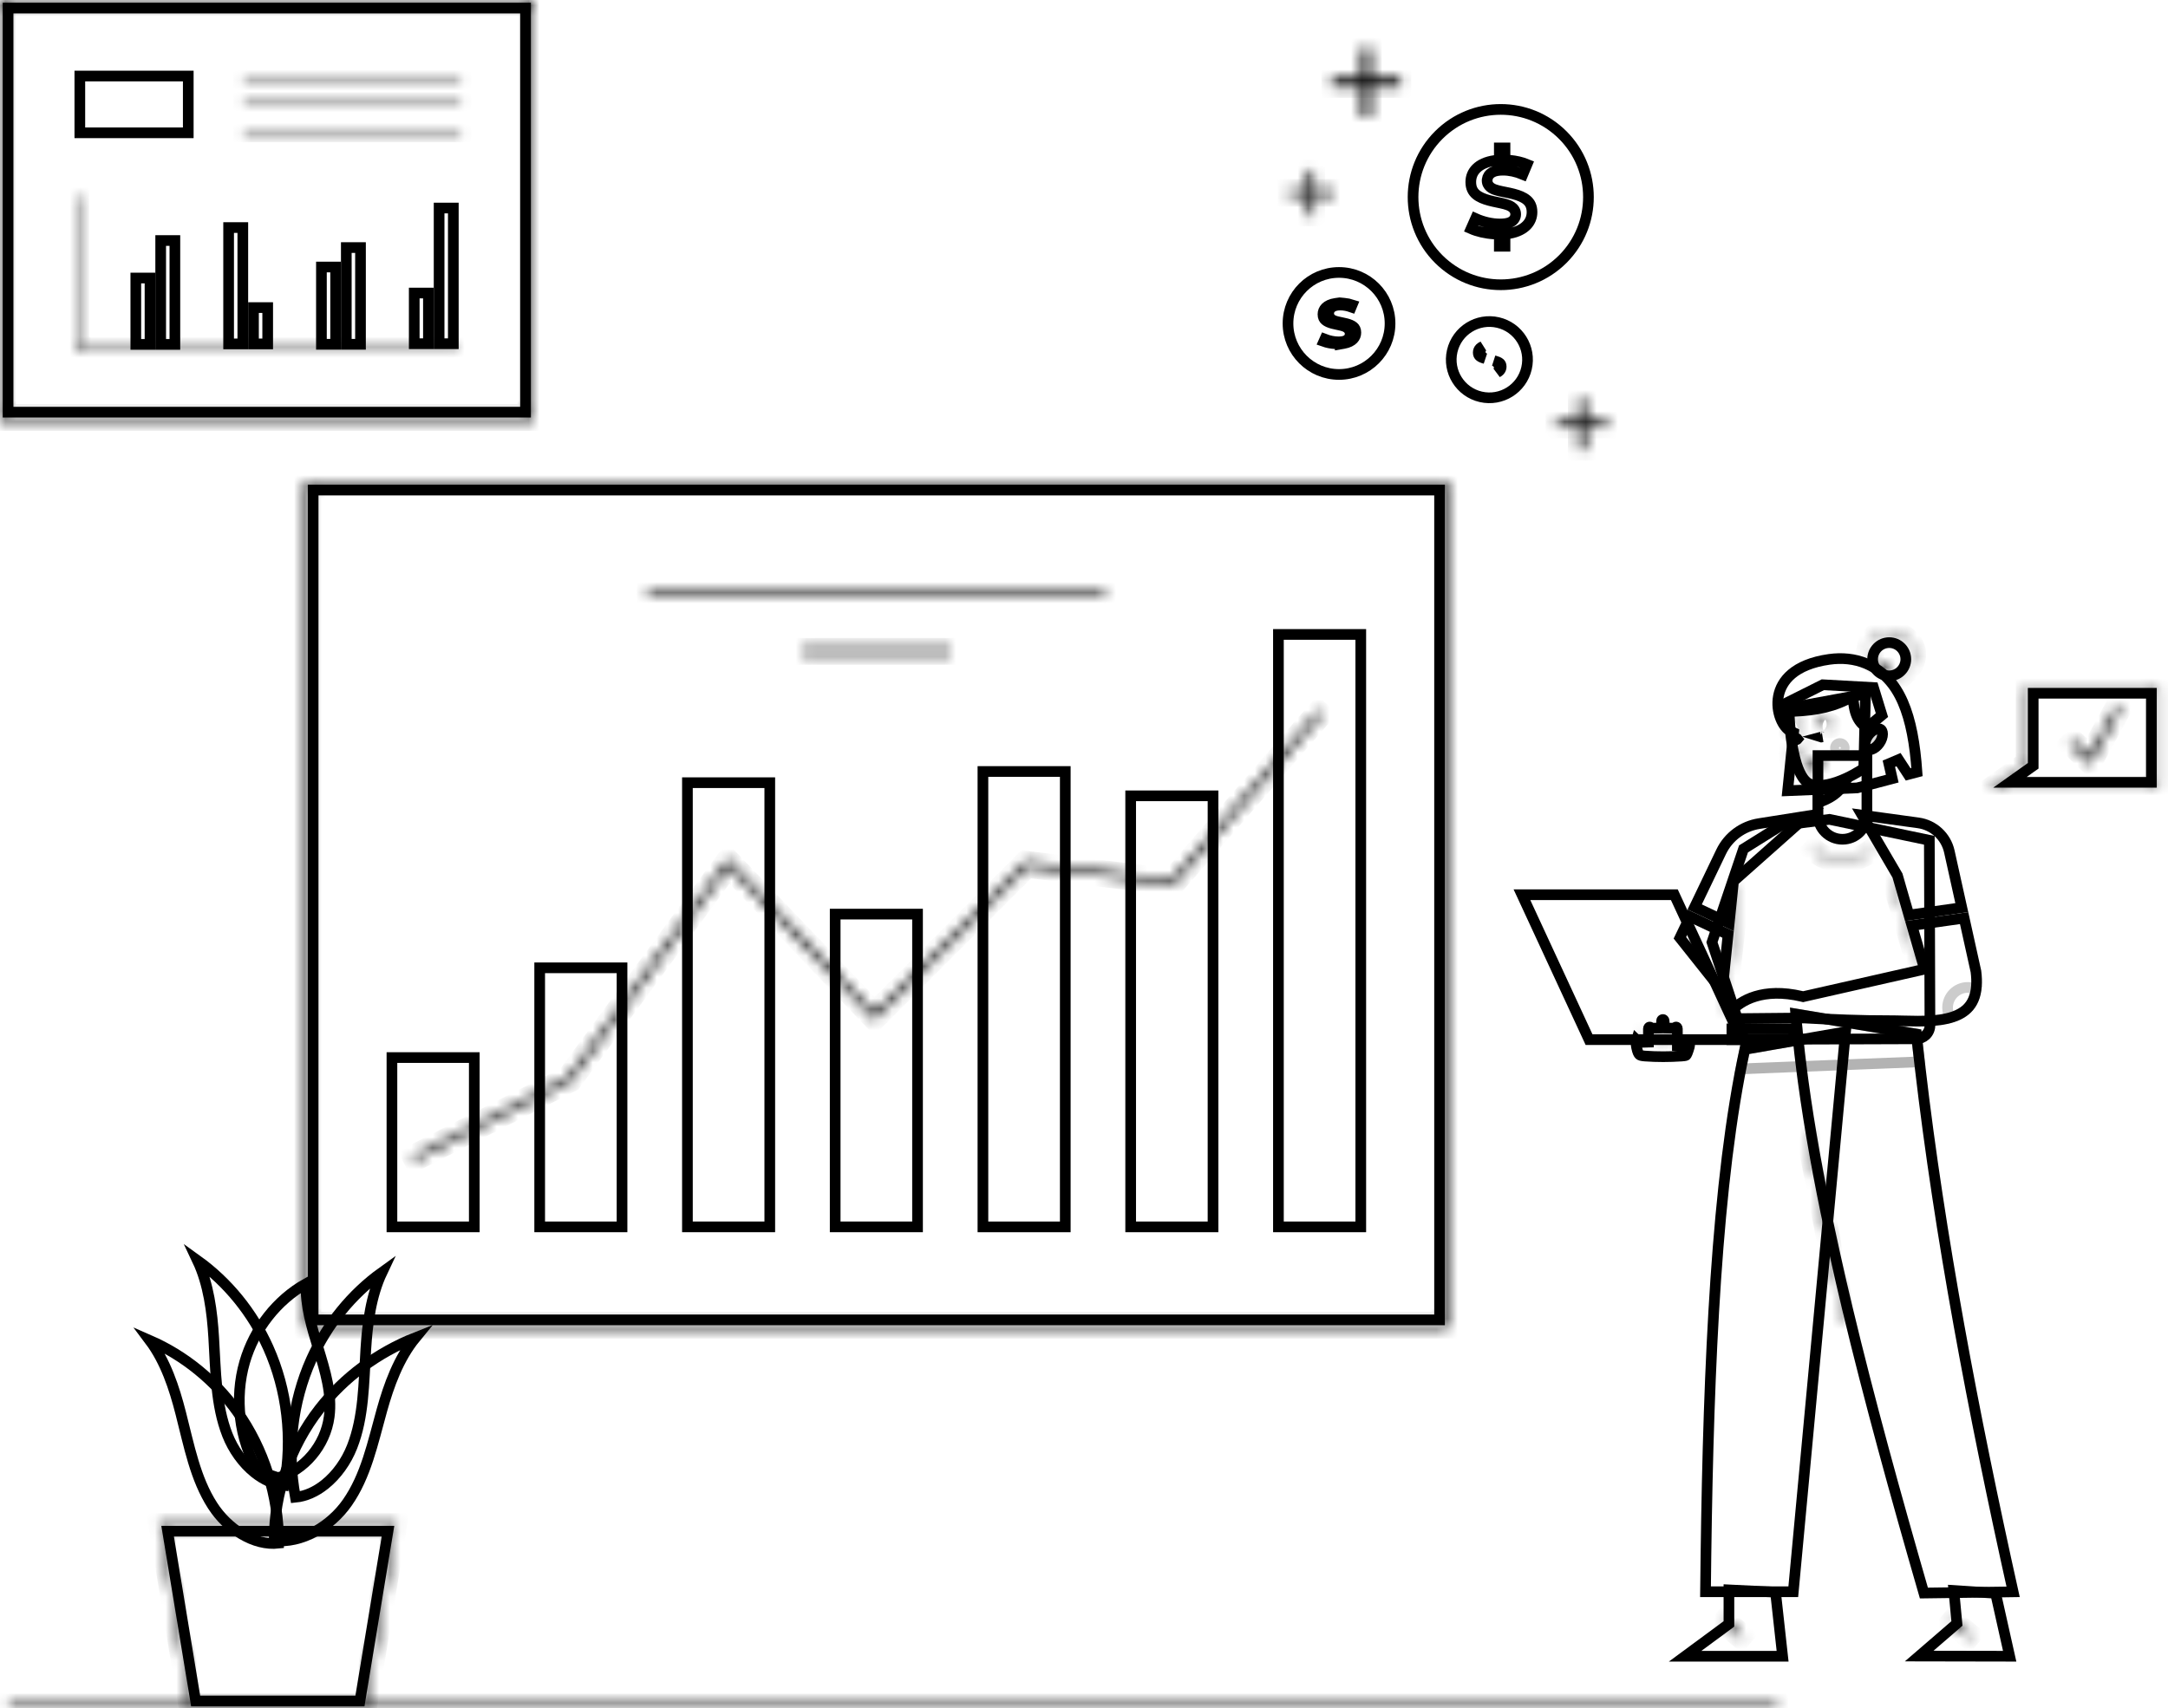 <svg width="203" height="160" viewBox="0 0 203 160" fill="none" xmlns="http://www.w3.org/2000/svg">
<path d="M134.716 12.653C137.923 9.446 143.122 9.446 146.329 12.652C149.535 15.859 149.535 21.059 146.329 24.266C143.122 27.472 137.923 27.471 134.716 24.265C131.51 21.058 131.51 15.86 134.716 12.653Z" stroke="black"/>
<path d="M140.389 21.94L139.919 21.912C139.093 21.862 138.311 21.671 137.744 21.421L138.166 20.467C138.869 20.784 139.686 20.977 140.432 20.977C140.812 20.977 141.148 20.94 141.404 20.824C141.541 20.762 141.677 20.67 141.777 20.527C141.881 20.381 141.92 20.218 141.92 20.064C141.92 19.721 141.715 19.491 141.515 19.359C141.33 19.237 141.101 19.161 140.894 19.105C140.679 19.048 140.433 18.997 140.192 18.947C139.946 18.896 139.695 18.843 139.447 18.776C138.944 18.642 138.508 18.467 138.201 18.201C137.917 17.955 137.717 17.61 137.717 17.046C137.717 16.56 137.89 16.124 138.237 15.779C138.589 15.43 139.148 15.146 139.958 15.032L140.389 14.972V13.854H140.92V14.97L141.373 15.013C141.955 15.068 142.51 15.196 142.982 15.391L142.589 16.333C141.956 16.073 141.338 15.938 140.735 15.938C140.328 15.938 139.978 15.994 139.714 16.144C139.449 16.294 139.291 16.528 139.255 16.798L139.247 16.916L139.257 17.041C139.301 17.32 139.49 17.506 139.662 17.613C139.846 17.729 140.075 17.8 140.28 17.852C140.493 17.907 140.739 17.955 140.979 18.003C141.225 18.052 141.475 18.103 141.723 18.168C142.226 18.299 142.662 18.472 142.969 18.734C143.252 18.977 143.45 19.316 143.45 19.869C143.45 20.329 143.286 20.752 142.956 21.096C142.622 21.442 142.094 21.732 141.334 21.864L140.92 21.936V23.062H140.389V21.94Z" stroke="black"/>
<path d="M125.379 25.516C128.018 25.516 130.157 27.655 130.157 30.293C130.157 32.931 128.018 35.07 125.379 35.07C122.741 35.07 120.602 32.931 120.602 30.293C120.602 27.655 122.741 25.516 125.379 25.516Z" stroke="black"/>
<path d="M125.875 28.402C126.137 28.427 126.385 28.477 126.607 28.549L126.522 28.754C126.181 28.634 125.842 28.569 125.508 28.569C125.248 28.569 124.995 28.604 124.791 28.72C124.579 28.84 124.445 29.035 124.415 29.261L124.408 29.359L124.417 29.469C124.456 29.711 124.621 29.866 124.753 29.949C124.892 30.036 125.055 30.084 125.183 30.117C125.318 30.152 125.474 30.182 125.616 30.211C125.765 30.241 125.912 30.271 126.056 30.309C126.351 30.386 126.58 30.481 126.732 30.61C126.859 30.72 126.955 30.871 126.955 31.148C126.955 31.377 126.875 31.584 126.711 31.755C126.544 31.929 126.264 32.088 125.836 32.163L125.494 32.223V32.217L125.024 32.188C124.627 32.164 124.254 32.085 123.958 31.98L124.053 31.767C124.458 31.923 124.906 32.017 125.323 32.017C125.56 32.017 125.799 31.994 125.994 31.906C126.1 31.858 126.214 31.782 126.3 31.66C126.389 31.534 126.422 31.394 126.422 31.267C126.422 30.97 126.243 30.777 126.088 30.675C125.948 30.583 125.784 30.53 125.654 30.495C125.518 30.458 125.362 30.426 125.219 30.396C125.069 30.365 124.922 30.334 124.778 30.296C124.482 30.217 124.253 30.12 124.102 29.988C123.973 29.877 123.876 29.722 123.876 29.438C123.876 29.194 123.962 28.981 124.133 28.811C124.309 28.636 124.605 28.477 125.064 28.413L125.44 28.36L125.875 28.402Z" stroke="black"/>
<path d="M135.979 32.879C136.425 30.957 138.344 29.761 140.265 30.207C142.187 30.652 143.383 32.571 142.937 34.492C142.492 36.414 140.573 37.611 138.652 37.165C136.73 36.72 135.533 34.8 135.979 32.879Z" stroke="black"/>
<path d="M139.955 33.801C140.178 33.859 140.335 33.928 140.432 34.011C140.505 34.074 140.564 34.158 140.564 34.339C140.563 34.486 140.513 34.618 140.407 34.727C140.358 34.779 140.29 34.829 140.202 34.875C140.224 34.852 140.246 34.827 140.266 34.799C140.35 34.679 140.381 34.548 140.381 34.43C140.381 34.15 140.211 33.97 140.072 33.878C140.015 33.84 139.953 33.811 139.894 33.787C139.914 33.792 139.935 33.795 139.955 33.801ZM138.834 32.449C138.685 32.577 138.599 32.757 138.599 32.958C138.599 33.248 138.783 33.425 138.918 33.51C138.958 33.535 139 33.555 139.041 33.573C139.037 33.572 139.032 33.572 139.027 33.57C138.804 33.511 138.648 33.441 138.551 33.357C138.477 33.293 138.416 33.205 138.416 33.019C138.416 32.86 138.471 32.724 138.581 32.615C138.64 32.557 138.722 32.498 138.834 32.449Z" stroke="black"/>
<mask id="path-7-inside-1_10331_47586" fill="white">
<path d="M123.07 15.932H122.475V20.2H123.07V15.932Z"/>
</mask>
<path d="M122.475 15.932V14.932H121.475V15.932H122.475ZM123.07 15.932H124.07V14.932H123.07V15.932ZM123.07 20.2V21.2H124.07V20.2H123.07ZM122.475 20.2H121.475V21.2H122.475V20.2ZM122.475 15.932V16.932H123.07V15.932V14.932H122.475V15.932ZM123.07 15.932H122.07V20.2H123.07H124.07V15.932H123.07ZM123.07 20.2V19.2H122.475V20.2V21.2H123.07V20.2ZM122.475 20.2H123.475V15.932H122.475H121.475V20.2H122.475Z" fill="black" mask="url(#path-7-inside-1_10331_47586)"/>
<mask id="path-9-inside-2_10331_47586" fill="white">
<path d="M124.907 17.768H120.639V18.363H124.907V17.768Z"/>
</mask>
<path d="M120.639 17.768V16.768H119.639V17.768H120.639ZM124.907 17.768H125.907V16.768H124.907V17.768ZM124.907 18.363V19.363H125.907V18.363H124.907ZM120.639 18.363H119.639V19.363H120.639V18.363ZM120.639 17.768V18.768H124.907V17.768V16.768H120.639V17.768ZM124.907 17.768H123.907V18.363H124.907H125.907V17.768H124.907ZM124.907 18.363V17.363H120.639V18.363V19.363H124.907V18.363ZM120.639 18.363H121.639V17.768H120.639H119.639V18.363H120.639Z" fill="black" mask="url(#path-9-inside-2_10331_47586)"/>
<mask id="path-11-inside-3_10331_47586" fill="white">
<path d="M128.383 4.51H127.488V10.92H128.383V4.51Z"/>
</mask>
<path d="M127.488 4.51V3.51H126.488V4.51H127.488ZM128.383 4.51H129.383V3.51H128.383V4.51ZM128.383 10.92V11.92H129.383V10.92H128.383ZM127.488 10.92H126.488V11.92H127.488V10.92ZM127.488 4.51V5.51H128.383V4.51V3.51H127.488V4.51ZM128.383 4.51H127.383V10.92H128.383H129.383V4.51H128.383ZM128.383 10.92V9.92H127.488V10.92V11.92H128.383V10.92ZM127.488 10.92H128.488V4.51H127.488H126.488V10.92H127.488Z" fill="black" mask="url(#path-11-inside-3_10331_47586)"/>
<mask id="path-13-inside-4_10331_47586" fill="white">
<path d="M131.141 7.268H124.73V8.162H131.141V7.268Z"/>
</mask>
<path d="M124.73 7.268V6.268H123.73V7.268H124.73ZM131.141 7.268H132.141V6.268H131.141V7.268ZM131.141 8.162V9.162H132.141V8.162H131.141ZM124.73 8.162H123.73V9.162H124.73V8.162ZM124.73 7.268V8.268H131.141V7.268V6.268H124.73V7.268ZM131.141 7.268H130.141V8.162H131.141H132.141V7.268H131.141ZM131.141 8.162V7.162H124.73V8.162V9.162H131.141V8.162ZM124.73 8.162H125.73V7.268H124.73H123.73V8.162H124.73Z" fill="black" mask="url(#path-13-inside-4_10331_47586)"/>
<mask id="path-15-inside-5_10331_47586" fill="white">
<path d="M148.486 37.291H147.809V42.145H148.486V37.291Z"/>
</mask>
<path d="M147.809 37.291V36.291H146.809V37.291H147.809ZM148.486 37.291H149.486V36.291H148.486V37.291ZM148.486 42.145V43.145H149.486V42.145H148.486ZM147.809 42.145H146.809V43.145H147.809V42.145ZM147.809 37.291V38.291H148.486V37.291V36.291H147.809V37.291ZM148.486 37.291H147.486V42.145H148.486H149.486V37.291H148.486ZM148.486 42.145V41.145H147.809V42.145V43.145H148.486V42.145ZM147.809 42.145H148.809V37.291H147.809H146.809V42.145H147.809Z" fill="black" mask="url(#path-15-inside-5_10331_47586)"/>
<mask id="path-17-inside-6_10331_47586" fill="white">
<path d="M150.574 39.379H145.72V40.056H150.574V39.379Z"/>
</mask>
<path d="M145.72 39.379V38.379H144.72V39.379H145.72ZM150.574 39.379H151.574V38.379H150.574V39.379ZM150.574 40.056V41.056H151.574V40.056H150.574ZM145.72 40.056H144.72V41.056H145.72V40.056ZM145.72 39.379V40.379H150.574V39.379V38.379H145.72V39.379ZM150.574 39.379H149.574V40.056H150.574H151.574V39.379H150.574ZM150.574 40.056V39.056H145.72V40.056V41.056H150.574V40.056ZM145.72 40.056H146.72V39.379H145.72H144.72V40.056H145.72Z" fill="black" mask="url(#path-17-inside-6_10331_47586)"/>
<path d="M134.794 45.895V123.613H29.321V45.895H134.794Z" stroke="black"/>
<mask id="path-20-inside-7_10331_47586" fill="white">
<path d="M135.549 124.37H28.564V45.139H135.549V124.37ZM29.077 123.857H135.037V45.651H29.077V123.857Z"/>
</mask>
<path d="M135.549 124.37V125.37H136.549V124.37H135.549ZM28.564 124.37H27.564V125.37H28.564V124.37ZM28.564 45.139V44.139H27.564V45.139H28.564ZM135.549 45.139H136.549V44.139H135.549V45.139ZM29.077 123.857H28.077V124.857H29.077V123.857ZM135.037 123.857V124.857H136.037V123.857H135.037ZM135.037 45.651H136.037V44.651H135.037V45.651ZM29.077 45.651V44.651H28.077V45.651H29.077ZM135.549 124.37V123.37H28.564V124.37V125.37H135.549V124.37ZM28.564 124.37H29.564V45.139H28.564H27.564V124.37H28.564ZM28.564 45.139V46.139H135.549V45.139V44.139H28.564V45.139ZM135.549 45.139H134.549V124.37H135.549H136.549V45.139H135.549ZM29.077 123.857V124.857H135.037V123.857V122.857H29.077V123.857ZM135.037 123.857H136.037V45.651H135.037H134.037V123.857H135.037ZM135.037 45.651V44.651H29.077V45.651V46.651H135.037V45.651ZM29.077 45.651H28.077V123.857H29.077H30.077V45.651H29.077Z" fill="black" mask="url(#path-20-inside-7_10331_47586)"/>
<path d="M44.41 99.047V114.903H36.699V99.047H44.41Z" stroke="black"/>
<path d="M58.244 90.641V114.903H50.533V90.641H58.244Z" stroke="black"/>
<path d="M72.078 73.303V114.902H64.367V73.303H72.078Z" stroke="black"/>
<path d="M85.913 85.611V114.902H78.202V85.611H85.913Z" stroke="black"/>
<path d="M99.747 72.254V114.904H92.036V72.254H99.747Z" stroke="black"/>
<path d="M113.581 74.533V114.903H105.87V74.533H113.581Z" stroke="black"/>
<path d="M127.416 59.418V114.903H119.705V59.418H127.416Z" stroke="black"/>
<mask id="path-29-inside-8_10331_47586" fill="white">
<path d="M38.825 108.714L38.593 108.258L53.141 100.856L68.145 80.419L81.881 94.798L96.003 80.676L109.698 82.34L123.443 66.559L123.829 66.895L109.906 82.881L96.189 81.215L81.873 95.531L68.197 81.215L53.482 101.257L38.825 108.714Z"/>
</mask>
<path d="M38.825 108.714L37.934 109.168L38.388 110.059L39.279 109.606L38.825 108.714ZM38.593 108.258L38.139 107.366L37.248 107.82L37.702 108.711L38.593 108.258ZM53.141 100.856L53.595 101.747L53.807 101.639L53.947 101.447L53.141 100.856ZM68.145 80.419L68.868 79.729L68.045 78.867L67.339 79.828L68.145 80.419ZM81.881 94.798L81.158 95.488L81.865 96.228L82.588 95.505L81.881 94.798ZM96.003 80.676L96.123 79.683L95.64 79.625L95.296 79.969L96.003 80.676ZM109.698 82.34L109.577 83.333L110.104 83.397L110.452 82.997L109.698 82.34ZM123.443 66.559L124.1 65.805L123.346 65.148L122.689 65.902L123.443 66.559ZM123.829 66.895L124.583 67.552L125.24 66.798L124.486 66.141L123.829 66.895ZM109.906 82.881L109.785 83.874L110.312 83.938L110.66 83.538L109.906 82.881ZM96.189 81.215L96.309 80.222L95.826 80.163L95.482 80.508L96.189 81.215ZM81.873 95.531L81.15 96.221L81.857 96.961L82.58 96.238L81.873 95.531ZM68.197 81.215L68.92 80.525L68.096 79.662L67.391 80.624L68.197 81.215ZM53.482 101.257L53.936 102.148L54.148 102.041L54.288 101.849L53.482 101.257ZM38.825 108.714L39.717 108.261L39.484 107.804L38.593 108.258L37.702 108.711L37.934 109.168L38.825 108.714ZM38.593 108.258L39.046 109.149L53.595 101.747L53.141 100.856L52.688 99.964L38.139 107.366L38.593 108.258ZM53.141 100.856L53.947 101.447L68.951 81.011L68.145 80.419L67.339 79.828L52.335 100.264L53.141 100.856ZM68.145 80.419L67.422 81.11L81.158 95.488L81.881 94.798L82.604 94.107L68.868 79.729L68.145 80.419ZM81.881 94.798L82.588 95.505L96.71 81.383L96.003 80.676L95.296 79.969L81.174 94.091L81.881 94.798ZM96.003 80.676L95.882 81.669L109.577 83.333L109.698 82.34L109.819 81.347L96.123 79.683L96.003 80.676ZM109.698 82.34L110.452 82.997L124.197 67.215L123.443 66.559L122.689 65.902L108.944 81.683L109.698 82.34ZM123.443 66.559L122.786 67.312L123.172 67.649L123.829 66.895L124.486 66.141L124.1 65.805L123.443 66.559ZM123.829 66.895L123.075 66.239L109.152 82.225L109.906 82.881L110.66 83.538L124.583 67.552L123.829 66.895ZM109.906 82.881L110.027 81.889L96.309 80.222L96.189 81.215L96.068 82.207L109.785 83.874L109.906 82.881ZM96.189 81.215L95.482 80.508L81.166 94.823L81.873 95.531L82.58 96.238L96.896 81.922L96.189 81.215ZM81.873 95.531L82.596 94.84L68.92 80.525L68.197 81.215L67.474 81.906L81.15 96.221L81.873 95.531ZM68.197 81.215L67.391 80.624L52.676 100.665L53.482 101.257L54.288 101.849L69.003 81.807L68.197 81.215ZM53.482 101.257L53.029 100.366L38.372 107.823L38.825 108.714L39.279 109.606L53.936 102.148L53.482 101.257Z" fill="black" mask="url(#path-29-inside-8_10331_47586)"/>
<mask id="path-31-inside-9_10331_47586" fill="white">
<path d="M103.491 55.113H60.622V55.626H103.491V55.113Z"/>
</mask>
<path d="M60.622 55.113V54.113H59.622V55.113H60.622ZM103.491 55.113H104.491V54.113H103.491V55.113ZM103.491 55.626V56.626H104.491V55.626H103.491ZM60.622 55.626H59.622V56.626H60.622V55.626ZM60.622 55.113V56.113H103.491V55.113V54.113H60.622V55.113ZM103.491 55.113H102.491V55.626H103.491H104.491V55.113H103.491ZM103.491 55.626V54.626H60.622V55.626V56.626H103.491V55.626ZM60.622 55.626H61.622V55.113H60.622H59.622V55.626H60.622Z" fill="black" mask="url(#path-31-inside-9_10331_47586)"/>
<mask id="path-33-inside-10_10331_47586" fill="white">
<path d="M89.021 60.748H75.092V61.26H89.021V60.748Z"/>
</mask>
<path d="M75.092 60.748V59.748H74.092V60.748H75.092ZM89.021 60.748H90.021V59.748H89.021V60.748ZM89.021 61.26V62.26H90.021V61.26H89.021ZM75.092 61.26H74.092V62.26H75.092V61.26ZM75.092 60.748V61.748H89.021V60.748V59.748H75.092V60.748ZM89.021 60.748H88.021V61.26H89.021H90.021V60.748H89.021ZM89.021 61.26V60.26H75.092V61.26V62.26H89.021V61.26ZM75.092 61.26H76.092V60.748H75.092H74.092V61.26H75.092Z" fill="black" mask="url(#path-33-inside-10_10331_47586)"/>
<path d="M18.486 118.045C21.32 120.081 23.645 122.93 25.12 126.222C26.894 130.185 27.426 134.767 26.61 139.072L26.601 139.117C25.624 139.022 24.683 138.59 23.84 137.916C22.736 137.033 21.831 135.756 21.291 134.381C20.193 131.579 20.206 128.456 20.011 125.273C19.863 122.861 19.538 120.268 18.486 118.045Z" stroke="black"/>
<path d="M35.777 119.154C34.725 121.378 34.4 123.971 34.252 126.383C34.056 129.566 34.07 132.688 32.971 135.49C32.432 136.865 31.527 138.142 30.422 139.025C29.58 139.699 28.639 140.131 27.662 140.227L27.654 140.182C26.837 135.877 27.369 131.294 29.144 127.331C30.618 124.04 32.942 121.191 35.777 119.154Z" stroke="black"/>
<path d="M28.664 120.219C28.578 122.279 29.191 124.287 29.775 126.198C30.46 128.439 31.106 130.551 30.824 132.686C30.468 135.376 28.472 137.72 26.039 138.395L24.137 137.765C22.397 134.764 21.933 130.948 22.909 127.573C23.816 124.438 25.95 121.738 28.664 120.219Z" stroke="black"/>
<path d="M38.919 125.265C37.304 127.233 36.413 129.731 35.755 132.085C34.893 135.169 34.273 138.226 32.513 140.739C30.958 142.961 28.243 144.568 25.676 144.283V144.231C25.669 139.852 27.176 135.476 29.908 131.963C32.206 129.006 35.363 126.67 38.919 125.265Z" stroke="black"/>
<path d="M14.026 125.538C17.246 126.943 20.109 129.258 22.201 132.188C24.708 135.702 26.097 140.083 26.089 144.474L26.088 144.529C23.782 144.789 21.326 143.217 19.899 140.998C18.281 138.482 17.71 135.419 16.919 132.337C16.318 129.993 15.503 127.506 14.026 125.538Z" stroke="black"/>
<path d="M36.328 143.408L33.702 159.308H18.32L15.695 143.408H36.328Z" stroke="black"/>
<mask id="path-41-inside-11_10331_47586" fill="white">
<path d="M34.29 160.001H17.734L14.88 142.717H37.143L34.29 160.001ZM18.06 159.616H33.964L36.691 143.101H15.333L18.06 159.616Z"/>
</mask>
<path d="M34.29 160.001V161.001H35.138L35.276 160.163L34.29 160.001ZM17.734 160.001L16.747 160.163L16.885 161.001H17.734V160.001ZM14.88 142.717V141.717H13.701L13.893 142.88L14.88 142.717ZM37.143 142.717L38.13 142.88L38.322 141.717H37.143V142.717ZM18.06 159.616L17.073 159.779L17.212 160.616H18.06V159.616ZM33.964 159.616V160.616H34.812L34.95 159.779L33.964 159.616ZM36.691 143.101L37.677 143.264L37.869 142.101H36.691V143.101ZM15.333 143.101V142.101H14.154L14.346 143.264L15.333 143.101ZM34.29 160.001V159.001H17.734V160.001V161.001H34.29V160.001ZM17.734 160.001L18.72 159.838L15.867 142.554L14.88 142.717L13.893 142.88L16.747 160.163L17.734 160.001ZM14.88 142.717V143.717H37.143V142.717V141.717H14.88V142.717ZM37.143 142.717L36.157 142.554L33.303 159.838L34.29 160.001L35.276 160.163L38.13 142.88L37.143 142.717ZM18.06 159.616V160.616H33.964V159.616V158.616H18.06V159.616ZM33.964 159.616L34.95 159.779L37.677 143.264L36.691 143.101L35.704 142.938L32.977 159.453L33.964 159.616ZM36.691 143.101V142.101H15.333V143.101V144.101H36.691V143.101ZM15.333 143.101L14.346 143.264L17.073 159.779L18.06 159.616L19.047 159.453L16.32 142.938L15.333 143.101Z" fill="black" mask="url(#path-41-inside-11_10331_47586)"/>
<path d="M49.209 0.756V38.602H0.756V0.756H49.209Z" stroke="black"/>
<mask id="path-44-inside-12_10331_47586" fill="white">
<path d="M49.966 39.358H6.10352e-05V0H49.966V39.358ZM0.512 38.845H49.453V0.512H0.512V38.845Z"/>
</mask>
<path d="M49.966 39.358V40.358H50.966V39.358H49.966ZM6.10352e-05 39.358H-1V40.358H6.10352e-05V39.358ZM6.10352e-05 0V-1H-1V0H6.10352e-05ZM49.966 0H50.966V-1H49.966V0ZM0.512 38.845H-0.488V39.845H0.512V38.845ZM49.453 38.845V39.845H50.453V38.845H49.453ZM49.453 0.512H50.453V-0.488H49.453V0.512ZM0.512 0.512V-0.488H-0.488V0.512H0.512ZM49.966 39.358V38.358H6.10352e-05V39.358V40.358H49.966V39.358ZM6.10352e-05 39.358H1V0H6.10352e-05H-1V39.358H6.10352e-05ZM6.10352e-05 0V1H49.966V0V-1H6.10352e-05V0ZM49.966 0H48.966V39.358H49.966H50.966V0H49.966ZM0.512 38.845V39.845H49.453V38.845V37.845H0.512V38.845ZM49.453 38.845H50.453V0.512H49.453H48.453V38.845H49.453ZM49.453 0.512V-0.488H0.512V0.512V1.512H49.453V0.512ZM0.512 0.512H-0.488V38.845H0.512H1.512V0.512H0.512Z" fill="black" mask="url(#path-44-inside-12_10331_47586)"/>
<path d="M17.628 7.121V12.438H7.475V7.121H17.628Z" stroke="black"/>
<mask id="path-47-inside-13_10331_47586" fill="white">
<path d="M43.123 7.23H22.831V7.499H43.123V7.23Z"/>
</mask>
<path d="M22.831 7.23V6.23H21.831V7.23H22.831ZM43.123 7.23H44.123V6.23H43.123V7.23ZM43.123 7.499V8.499H44.123V7.499H43.123ZM22.831 7.499H21.831V8.499H22.831V7.499ZM22.831 7.23V8.23H43.123V7.23V6.23H22.831V7.23ZM43.123 7.23H42.123V7.499H43.123H44.123V7.23H43.123ZM43.123 7.499V6.499H22.831V7.499V8.499H43.123V7.499ZM22.831 7.499H23.831V7.23H22.831H21.831V7.499H22.831Z" fill="black" mask="url(#path-47-inside-13_10331_47586)"/>
<mask id="path-49-inside-14_10331_47586" fill="white">
<path d="M43.123 9.645H22.832V9.913H43.123V9.645Z"/>
</mask>
<path d="M22.832 9.645V8.645H21.832V9.645H22.832ZM43.123 9.645H44.123V8.645H43.123V9.645ZM43.123 9.913V10.913H44.123V9.913H43.123ZM22.832 9.913H21.832V10.913H22.832V9.913ZM22.832 9.645V10.645H43.123V9.645V8.645H22.832V9.645ZM43.123 9.645H42.123V9.913H43.123H44.123V9.645H43.123ZM43.123 9.913V8.913H22.832V9.913V10.913H43.123V9.913ZM22.832 9.913H23.832V9.645H22.832H21.832V9.913H22.832Z" fill="black" mask="url(#path-49-inside-14_10331_47586)"/>
<mask id="path-51-inside-15_10331_47586" fill="white">
<path d="M43.123 12.059H22.832V12.327H43.123V12.059Z"/>
</mask>
<path d="M22.832 12.059V11.059H21.832V12.059H22.832ZM43.123 12.059H44.123V11.059H43.123V12.059ZM43.123 12.327V13.327H44.123V12.327H43.123ZM22.832 12.327H21.832V13.327H22.832V12.327ZM22.832 12.059V13.059H43.123V12.059V11.059H22.832V12.059ZM43.123 12.059H42.123V12.327H43.123H44.123V12.059H43.123ZM43.123 12.327V11.327H22.832V12.327V13.327H43.123V12.327ZM22.832 12.327H23.832V12.059H22.832H21.832V12.327H22.832Z" fill="black" mask="url(#path-51-inside-15_10331_47586)"/>
<path d="M14.046 26.039V32.255H12.717V26.039H14.046Z" stroke="black"/>
<path d="M16.375 22.527V32.255H15.046V22.527H16.375Z" stroke="black"/>
<path d="M22.736 21.312V32.209H21.407V21.312H22.736Z" stroke="black"/>
<path d="M25.065 28.807V32.21H23.736V28.807H25.065Z" stroke="black"/>
<path d="M31.426 25.008V32.245H30.097V25.008H31.426Z" stroke="black"/>
<path d="M33.755 23.186V32.245H32.426V23.186H33.755Z" stroke="black"/>
<path d="M40.116 27.445V32.19H38.787V27.445H40.116Z" stroke="black"/>
<path d="M42.446 19.484V32.191H41.116V19.484H42.446Z" stroke="black"/>
<mask id="path-61-inside-16_10331_47586" fill="white">
<path d="M42.946 32.826H7.088V18.357H7.357V32.557H42.946V32.826Z"/>
</mask>
<path d="M42.946 32.826V33.826H43.946V32.826H42.946ZM7.088 32.826H6.088V33.826H7.088V32.826ZM7.088 18.357V17.357H6.088V18.357H7.088ZM7.357 18.357H8.357V17.357H7.357V18.357ZM7.357 32.557H6.357V33.557H7.357V32.557ZM42.946 32.557H43.946V31.557H42.946V32.557ZM42.946 32.826V31.826H7.088V32.826V33.826H42.946V32.826ZM7.088 32.826H8.088V18.357H7.088H6.088V32.826H7.088ZM7.088 18.357V19.357H7.357V18.357V17.357H7.088V18.357ZM7.357 18.357H6.357V32.557H7.357H8.357V18.357H7.357ZM7.357 32.557V33.557H42.946V32.557V31.557H7.357V32.557ZM42.946 32.557H41.946V32.826H42.946H43.946V32.557H42.946Z" fill="black" mask="url(#path-61-inside-16_10331_47586)"/>
<path d="M186.856 149.218L188.175 155.115L179.702 155.099L183.042 152.217L183.237 152.048L183.214 151.791L182.948 148.961L186.856 149.218Z" stroke="black"/>
<mask id="path-64-inside-17_10331_47586" fill="white">
<path d="M182.835 151.68L182.588 151.975L184.317 153.428L184.564 153.133L182.835 151.68Z"/>
</mask>
<path d="M182.588 151.975L181.822 151.331L181.179 152.097L181.945 152.74L182.588 151.975ZM182.835 151.68L183.478 150.915L182.713 150.272L182.07 151.037L182.835 151.68ZM184.564 153.133L185.33 153.777L185.973 153.011L185.208 152.368L184.564 153.133ZM184.317 153.428L183.674 154.193L184.44 154.837L185.083 154.071L184.317 153.428ZM182.588 151.975L183.354 152.618L183.601 152.324L182.835 151.68L182.07 151.037L181.822 151.331L182.588 151.975ZM182.835 151.68L182.192 152.446L183.921 153.899L184.564 153.133L185.208 152.368L183.478 150.915L182.835 151.68ZM184.564 153.133L183.799 152.49L183.552 152.784L184.317 153.428L185.083 154.071L185.33 153.777L184.564 153.133ZM184.317 153.428L184.961 152.662L183.231 151.209L182.588 151.975L181.945 152.74L183.674 154.193L184.317 153.428Z" fill="black" mask="url(#path-64-inside-17_10331_47586)"/>
<path d="M166.252 149.113L166.913 155.116H157.784L161.684 152.24L161.887 152.09V148.902L166.252 149.113Z" stroke="black"/>
<mask id="path-67-inside-18_10331_47586" fill="white">
<path d="M161.508 151.68L161.261 151.975L162.99 153.428L163.237 153.133L161.508 151.68Z"/>
</mask>
<path d="M161.261 151.975L160.495 151.331L159.852 152.097L160.618 152.74L161.261 151.975ZM161.508 151.68L162.151 150.915L161.386 150.272L160.742 151.037L161.508 151.68ZM163.237 153.133L164.003 153.777L164.646 153.011L163.881 152.368L163.237 153.133ZM162.99 153.428L162.347 154.193L163.112 154.837L163.756 154.071L162.99 153.428ZM161.261 151.975L162.026 152.618L162.274 152.324L161.508 151.68L160.742 151.037L160.495 151.331L161.261 151.975ZM161.508 151.68L160.865 152.446L162.594 153.899L163.237 153.133L163.881 152.368L162.151 150.915L161.508 151.68ZM163.237 153.133L162.472 152.49L162.225 152.784L162.99 153.428L163.756 154.071L164.003 153.777L163.237 153.133ZM162.99 153.428L163.633 152.662L161.904 151.209L161.261 151.975L160.618 152.74L162.347 154.193L162.99 153.428Z" fill="black" mask="url(#path-67-inside-18_10331_47586)"/>
<path d="M179.441 96.848C179.49 97.306 179.539 97.764 179.59 98.224L179.792 99.985C181.625 115.698 184.741 132.197 188.498 149.084L187.447 149.1L182.506 149.166L180.143 149.198C177.494 140.031 175.018 131.054 172.987 122.567H172.987C172.582 120.882 172.196 119.214 171.833 117.572L171.339 115.303C170.297 110.418 169.446 105.743 168.849 101.347L168.716 100.337C168.568 99.186 168.438 98.055 168.328 96.946V96.945L168.203 95.628C168.184 95.406 168.167 95.185 168.15 94.965L179.441 96.848Z" stroke="black"/>
<path d="M172.477 100.168L170.907 116.994L170.906 116.995L170.847 117.635L167.913 149.077H159.695C159.883 130.808 160.496 113.512 162.883 100.724V100.723C163.038 99.888 163.204 99.074 163.375 98.278L167.916 97.489L172.805 96.637L172.477 100.168Z" stroke="black"/>
<mask id="path-71-inside-19_10331_47586" fill="white">
<path d="M169.337 105.787L169.086 105.836L172.586 123.854L172.837 123.805L169.337 105.787Z"/>
</mask>
<path d="M169.086 105.836L168.895 104.854L167.913 105.045L168.104 106.027L169.086 105.836ZM169.337 105.787L170.319 105.596L170.128 104.615L169.146 104.805L169.337 105.787ZM172.837 123.805L173.028 124.787L174.01 124.596L173.819 123.614L172.837 123.805ZM172.586 123.854L171.604 124.045L171.795 125.026L172.777 124.835L172.586 123.854ZM169.086 105.836L169.276 106.818L169.528 106.769L169.337 105.787L169.146 104.805L168.895 104.854L169.086 105.836ZM169.337 105.787L168.355 105.978L171.856 123.996L172.837 123.805L173.819 123.614L170.319 105.596L169.337 105.787ZM172.837 123.805L172.647 122.823L172.395 122.872L172.586 123.854L172.777 124.835L173.028 124.787L172.837 123.805ZM172.586 123.854L173.568 123.663L170.067 105.645L169.086 105.836L168.104 106.027L171.604 124.045L172.586 123.854Z" fill="black" mask="url(#path-71-inside-19_10331_47586)"/>
<path opacity="0.3" d="M179.44 96.848C179.532 97.712 179.629 98.578 179.73 99.447L172.955 99.714L168.2 99.9L163.002 100.106C163.121 99.486 163.245 98.876 163.374 98.277L167.916 97.488L168.375 97.408L168.328 96.945C168.261 96.278 168.202 95.618 168.149 94.966L179.44 96.848Z" stroke="black"/>
<path d="M180.653 78.699L180.709 96.024C180.71 96.372 180.567 96.705 180.314 96.944C180.081 97.164 179.773 97.288 179.453 97.289L163.315 97.343L160.301 88.247L163.253 79.505L166.777 77.304L171.296 76.738L180.653 78.699Z" stroke="black"/>
<mask id="path-75-inside-20_10331_47586" fill="white">
<path d="M172.482 80.706C171.465 80.706 170.479 80.344 169.711 79.621L169.843 79.481C171.306 80.859 173.605 80.856 175.31 79.477L175.431 79.626C174.542 80.346 173.497 80.706 172.482 80.706Z"/>
</mask>
<path d="M169.711 79.621L168.983 78.936L168.297 79.664L169.026 80.349L169.711 79.621ZM169.843 79.481L170.528 78.753L169.8 78.068L169.115 78.796L169.843 79.481ZM175.31 79.477L176.087 78.847L175.458 78.07L174.681 78.699L175.31 79.477ZM175.431 79.626L176.06 80.403L176.838 79.774L176.208 78.996L175.431 79.626ZM172.482 80.706V79.706C171.705 79.706 170.968 79.431 170.396 78.893L169.711 79.621L169.026 80.349C169.99 81.257 171.225 81.706 172.482 81.706V80.706ZM169.711 79.621L170.439 80.307L170.571 80.167L169.843 79.481L169.115 78.796L168.983 78.936L169.711 79.621ZM169.843 79.481L169.157 80.21C171.033 81.975 173.899 81.905 175.939 80.254L175.31 79.477L174.681 78.699C173.311 79.808 171.579 79.742 170.528 78.753L169.843 79.481ZM175.31 79.477L174.533 80.106L174.654 80.255L175.431 79.626L176.208 78.996L176.087 78.847L175.31 79.477ZM175.431 79.626L174.802 78.849C174.084 79.429 173.26 79.706 172.482 79.706V80.706V81.706C173.734 81.706 174.999 81.262 176.06 80.403L175.431 79.626Z" fill="black" mask="url(#path-75-inside-20_10331_47586)"/>
<path d="M179.616 77.067H179.617C181.051 77.265 182.211 78.334 182.525 79.747L183.692 85.006L178.739 85.704L177.687 82.061L177.669 82L177.638 81.946L174.358 76.344L179.616 77.067Z" stroke="black"/>
<path d="M185.016 90.981C185.081 91.491 185.095 91.938 185.065 92.333V92.337C184.998 93.332 184.67 93.994 184.208 94.452C183.736 94.92 183.081 95.217 182.291 95.397C181.467 95.585 180.535 95.635 179.59 95.637C179.12 95.637 178.652 95.626 178.196 95.614C177.969 95.609 177.745 95.603 177.526 95.599L176.887 95.593C174.253 95.6 171.615 95.486 168.971 95.343L168.956 95.342H168.94L162.491 95.403L162.065 94.74C162.964 93.709 165.079 92.455 168.721 93.318L168.835 93.345L168.947 93.319L179.687 90.886L180.204 90.769L180.056 90.259L179.02 86.675L183.91 85.986L185.016 90.981Z" stroke="black"/>
<path d="M161.807 87.522L161.268 92.782L161.223 92.772L157.297 87.833L158.252 85.844L161.807 87.522Z" stroke="black"/>
<path d="M162.463 82.401L162.318 82.53L162.298 82.725L161.914 86.466L158.683 84.94L161.156 79.783C161.832 78.371 163.16 77.382 164.706 77.137L169.191 76.427L162.463 82.401Z" stroke="black"/>
<path opacity="0.2" d="M184.252 92.478C184.529 92.478 184.793 92.539 185.031 92.647C184.922 93.472 184.619 94.043 184.207 94.452C183.802 94.854 183.26 95.13 182.614 95.314C182.454 95.036 182.361 94.713 182.361 94.369C182.361 93.326 183.209 92.478 184.252 92.478Z" stroke="black"/>
<mask id="path-82-inside-21_10331_47586" fill="white">
<path d="M162.713 82.762L161.362 94.695L161.553 94.717L162.904 82.784L162.713 82.762Z"/>
</mask>
<path d="M161.362 94.695L160.368 94.583L160.256 95.576L161.249 95.689L161.362 94.695ZM162.713 82.762L162.825 81.768L161.832 81.656L161.719 82.65L162.713 82.762ZM162.904 82.784L163.898 82.896L164.01 81.902L163.016 81.79L162.904 82.784ZM161.553 94.717L161.44 95.711L162.434 95.823L162.547 94.829L161.553 94.717ZM161.362 94.695L162.356 94.808L163.707 82.874L162.713 82.762L161.719 82.65L160.368 94.583L161.362 94.695ZM162.713 82.762L162.6 83.756L162.791 83.777L162.904 82.784L163.016 81.79L162.825 81.768L162.713 82.762ZM162.904 82.784L161.91 82.671L160.559 94.604L161.553 94.717L162.547 94.829L163.898 82.896L162.904 82.784ZM161.553 94.717L161.665 93.723L161.474 93.702L161.362 94.695L161.249 95.689L161.44 95.711L161.553 94.717Z" fill="black" mask="url(#path-82-inside-21_10331_47586)"/>
<mask id="path-84-inside-22_10331_47586" fill="white">
<path d="M177.305 82.173L177.12 82.227L179.49 90.425L179.675 90.371L177.305 82.173Z"/>
</mask>
<path d="M177.12 82.227L176.842 81.266L175.882 81.544L176.159 82.504L177.12 82.227ZM177.305 82.173L178.265 81.895L177.988 80.935L177.027 81.213L177.305 82.173ZM179.675 90.371L179.952 91.332L180.913 91.055L180.635 90.094L179.675 90.371ZM179.49 90.425L178.529 90.703L178.807 91.663L179.768 91.386L179.49 90.425ZM177.12 82.227L177.398 83.187L177.582 83.134L177.305 82.173L177.027 81.213L176.842 81.266L177.12 82.227ZM177.305 82.173L176.344 82.451L178.714 90.649L179.675 90.371L180.635 90.094L178.265 81.895L177.305 82.173ZM179.675 90.371L179.397 89.411L179.212 89.464L179.49 90.425L179.768 91.386L179.952 91.332L179.675 90.371ZM179.49 90.425L180.451 90.147L178.081 81.949L177.12 82.227L176.159 82.504L178.529 90.703L179.49 90.425Z" fill="black" mask="url(#path-84-inside-22_10331_47586)"/>
<mask id="path-86-inside-23_10331_47586" fill="white">
<path d="M174.8 61.641C174.767 61.208 174.787 60.763 174.92 60.339C175.051 59.916 175.326 59.522 175.719 59.289C175.914 59.174 176.131 59.096 176.353 59.058C176.575 59.02 176.802 59.02 177.024 59.045C177.468 59.097 177.895 59.258 178.27 59.501C178.644 59.742 178.965 60.078 179.163 60.485C179.365 60.89 179.409 61.375 179.283 61.808C179.159 62.244 178.898 62.619 178.597 62.936C178.289 63.25 177.939 63.514 177.569 63.742L177.528 63.679C177.879 63.431 178.215 63.161 178.499 62.844C178.782 62.531 179.018 62.167 179.121 61.765C179.224 61.365 179.187 60.934 178.999 60.565C178.816 60.194 178.514 59.888 178.165 59.66C177.817 59.431 177.416 59.275 177.002 59.224C176.59 59.17 176.16 59.229 175.8 59.429C175.44 59.631 175.18 59.984 175.044 60.38C174.973 60.578 174.929 60.786 174.902 60.998C174.877 61.209 174.872 61.423 174.875 61.637L174.8 61.641Z"/>
</mask>
<path d="M174.8 61.641L173.802 61.717L173.876 62.691L174.851 62.64L174.8 61.641ZM174.92 60.339L175.875 60.637L175.876 60.634L174.92 60.339ZM175.719 59.289L175.212 58.427L175.21 58.428L175.719 59.289ZM176.353 59.058L176.521 60.044L176.524 60.043L176.353 59.058ZM177.024 59.045L177.14 58.052L177.138 58.052L177.024 59.045ZM178.27 59.501L177.727 60.34L177.728 60.341L178.27 59.501ZM179.163 60.485L178.264 60.922L178.268 60.932L179.163 60.485ZM179.283 61.808L178.323 61.528L178.321 61.535L179.283 61.808ZM178.597 62.936L179.311 63.637L179.316 63.631L179.322 63.625L178.597 62.936ZM177.569 63.742L176.732 64.288L177.264 65.103L178.093 64.594L177.569 63.742ZM177.528 63.679L176.951 62.862L176.163 63.418L176.691 64.226L177.528 63.679ZM178.499 62.844L177.756 62.174L177.754 62.177L178.499 62.844ZM179.121 61.765L178.153 61.513L178.152 61.517L179.121 61.765ZM178.999 60.565L178.101 61.006L178.105 61.014L178.108 61.021L178.999 60.565ZM178.165 59.66L177.616 60.495L177.617 60.496L178.165 59.66ZM177.002 59.224L176.873 60.216L176.879 60.216L177.002 59.224ZM175.8 59.429L175.314 58.556L175.312 58.556L175.8 59.429ZM175.044 60.38L175.985 60.718L175.989 60.705L175.044 60.38ZM174.902 60.998L173.91 60.872L173.909 60.879L174.902 60.998ZM174.875 61.637L174.926 62.636L175.885 62.586L175.875 61.627L174.875 61.637ZM174.8 61.641L175.797 61.566C175.77 61.21 175.792 60.902 175.875 60.637L174.92 60.339L173.966 60.04C173.783 60.625 173.764 61.206 173.802 61.717L174.8 61.641ZM174.92 60.339L175.876 60.634C175.945 60.408 176.083 60.236 176.228 60.15L175.719 59.289L175.21 58.428C174.568 58.807 174.156 59.425 173.965 60.043L174.92 60.339ZM175.719 59.289L176.225 60.151C176.315 60.099 176.416 60.062 176.521 60.044L176.353 59.058L176.185 58.072C175.845 58.13 175.514 58.25 175.212 58.427L175.719 59.289ZM176.353 59.058L176.524 60.043C176.634 60.024 176.763 60.022 176.909 60.039L177.024 59.045L177.138 58.052C176.841 58.017 176.516 58.015 176.182 58.073L176.353 59.058ZM177.024 59.045L176.907 60.038C177.189 60.071 177.471 60.175 177.727 60.34L178.27 59.501L178.812 58.661C178.319 58.342 177.747 58.123 177.14 58.052L177.024 59.045ZM178.27 59.501L177.728 60.341C177.97 60.498 178.157 60.702 178.264 60.922L179.163 60.485L180.063 60.048C179.774 59.454 179.317 58.986 178.811 58.66L178.27 59.501ZM179.163 60.485L178.268 60.932C178.358 61.112 178.378 61.338 178.323 61.528L179.283 61.808L180.243 62.088C180.44 61.413 180.372 60.668 180.058 60.039L179.163 60.485ZM179.283 61.808L178.321 61.535C178.256 61.762 178.107 62 177.872 62.247L178.597 62.936L179.322 63.625C179.69 63.238 180.062 62.726 180.245 62.082L179.283 61.808ZM178.597 62.936L177.883 62.236C177.644 62.48 177.361 62.696 177.045 62.89L177.569 63.742L178.093 64.594C178.517 64.333 178.935 64.02 179.311 63.637L178.597 62.936ZM177.569 63.742L178.406 63.195L178.365 63.132L177.528 63.679L176.691 64.226L176.732 64.288L177.569 63.742ZM177.528 63.679L178.104 64.496C178.486 64.227 178.889 63.907 179.243 63.512L178.499 62.844L177.754 62.177C177.541 62.415 177.272 62.636 176.951 62.862L177.528 63.679ZM178.499 62.844L179.241 63.515C179.589 63.129 179.933 62.625 180.09 62.012L179.121 61.765L178.152 61.517C178.103 61.709 177.975 61.932 177.756 62.174L178.499 62.844ZM179.121 61.765L180.089 62.016C180.25 61.395 180.196 60.711 179.889 60.11L178.999 60.565L178.108 61.021C178.178 61.156 178.199 61.334 178.153 61.513L179.121 61.765ZM178.999 60.565L179.896 60.124C179.618 59.558 179.176 59.127 178.714 58.824L178.165 59.66L177.617 60.496C177.852 60.65 178.015 60.831 178.101 61.006L178.999 60.565ZM178.165 59.66L178.715 58.825C178.248 58.517 177.702 58.303 177.125 58.232L177.002 59.224L176.879 60.216C177.129 60.248 177.386 60.344 177.616 60.495L178.165 59.66ZM177.002 59.224L177.131 58.232C176.548 58.156 175.895 58.232 175.314 58.556L175.8 59.429L176.287 60.303C176.426 60.226 176.631 60.184 176.873 60.216L177.002 59.224ZM175.8 59.429L175.312 58.556C174.697 58.901 174.298 59.473 174.098 60.055L175.044 60.38L175.989 60.705C176.062 60.494 176.183 60.361 176.288 60.302L175.8 59.429ZM175.044 60.38L174.102 60.043C174.001 60.325 173.943 60.608 173.91 60.872L174.902 60.998L175.894 61.123C175.914 60.965 175.944 60.831 175.985 60.718L175.044 60.38ZM174.902 60.998L173.909 60.879C173.876 61.153 173.872 61.417 173.875 61.648L174.875 61.637L175.875 61.627C175.873 61.429 175.877 61.265 175.895 61.116L174.902 60.998ZM174.875 61.637L174.823 60.639L174.748 60.643L174.8 61.641L174.851 62.64L174.926 62.636L174.875 61.637Z" fill="black" mask="url(#path-86-inside-23_10331_47586)"/>
<path d="M176.896 60.185C177.754 60.185 178.45 60.881 178.451 61.739C178.451 62.598 177.754 63.294 176.896 63.294C176.038 63.294 175.342 62.597 175.342 61.739C175.342 60.881 176.038 60.186 176.896 60.185Z" stroke="black"/>
<path d="M171.284 61.753C172.468 61.587 173.666 61.696 174.737 62.149C177.913 63.493 179.133 67.028 179.496 72.311L178.672 72.528L177.769 71.145L176.863 71.53L177.18 72.924L173.901 73.79L167.386 74.055L167.905 68.959L167.94 68.612L167.628 68.459C167.325 68.31 166.968 67.907 166.724 67.288C166.486 66.684 166.384 65.943 166.522 65.204C166.659 64.473 167.032 63.736 167.763 63.121C168.498 62.503 169.621 61.987 171.284 61.753Z" stroke="black"/>
<path d="M174.807 70.764V76.311C174.807 77.576 173.781 78.603 172.516 78.603C171.251 78.602 170.226 77.576 170.226 76.311V70.764H174.807Z" stroke="black"/>
<path d="M172.684 73.394C172.157 74.273 171.318 74.815 170.226 75.173V73.658L172.684 73.394Z" stroke="black"/>
<path d="M174.513 71.959C174.43 72.015 174.322 72.087 174.193 72.167C173.861 72.373 173.395 72.64 172.863 72.886C171.765 73.392 170.515 73.745 169.552 73.457L169.551 73.456C169.306 73.383 169.065 73.198 168.833 72.869C168.6 72.54 168.398 72.099 168.228 71.578C168.109 71.21 168.009 70.809 167.924 70.397L167.844 69.98C167.668 68.976 167.584 67.956 167.544 67.184C167.526 66.832 167.516 66.534 167.512 66.314L174.674 64.995L174.513 71.959Z" stroke="black"/>
<path d="M167.957 69.213C167.972 69.194 168.03 69.135 168.138 69.135L168.21 69.144C168.272 69.162 168.307 69.198 168.318 69.213C168.303 69.232 168.245 69.291 168.138 69.291C168.03 69.291 167.972 69.232 167.957 69.213Z" stroke="black"/>
<path d="M170.436 69.025C170.457 69.019 170.482 69.014 170.509 69.014L170.574 69.023C170.576 69.024 170.577 69.025 170.579 69.025C170.558 69.032 170.535 69.037 170.509 69.037C170.482 69.037 170.457 69.032 170.436 69.025Z" stroke="black"/>
<mask id="path-95-inside-24_10331_47586" fill="white">
<path d="M171.657 68.032C171.645 68.152 171.244 68.179 170.8 68.102C170.356 68.024 169.977 68.046 170.049 67.751C170.107 67.509 170.458 67.53 170.903 67.607C171.347 67.685 171.669 67.927 171.657 68.032Z"/>
</mask>
<path d="M171.657 68.032L172.652 68.138L172.652 68.138L171.657 68.032ZM170.8 68.102L170.628 69.087L170.628 69.087L170.8 68.102ZM170.049 67.751L169.077 67.516L169.077 67.516L170.049 67.751ZM170.903 67.607L171.075 66.622L171.075 66.622L170.903 67.607ZM171.657 68.032L170.663 67.925C170.693 67.646 170.836 67.449 170.956 67.338C171.066 67.237 171.17 67.191 171.214 67.174C171.302 67.139 171.349 67.141 171.314 67.144C171.26 67.148 171.135 67.145 170.972 67.116L170.8 68.102L170.628 69.087C170.909 69.136 171.207 69.158 171.468 69.138C171.589 69.128 171.767 69.105 171.947 69.035C172.054 68.993 172.584 68.767 172.652 68.138L171.657 68.032ZM170.8 68.102L170.972 67.116C170.838 67.093 170.7 67.076 170.622 67.065C170.521 67.051 170.502 67.045 170.51 67.047C170.518 67.05 170.56 67.062 170.617 67.094C170.676 67.126 170.769 67.188 170.856 67.296C170.948 67.412 171.008 67.55 171.03 67.692C171.051 67.825 171.034 67.929 171.021 67.986L170.049 67.751L169.077 67.516C169.009 67.795 169.013 68.193 169.291 68.542C169.52 68.83 169.822 68.93 169.952 68.968C170.101 69.012 170.255 69.033 170.348 69.046C170.464 69.062 170.54 69.071 170.628 69.087L170.8 68.102ZM170.049 67.751L171.021 67.986C171 68.071 170.961 68.165 170.897 68.255C170.832 68.344 170.757 68.411 170.684 68.457C170.549 68.543 170.44 68.553 170.432 68.554C170.417 68.556 170.433 68.553 170.496 68.559C170.555 68.564 170.631 68.575 170.731 68.593L170.903 67.607L171.075 66.622C170.856 66.584 170.533 66.534 170.23 66.564C170.072 66.581 169.835 66.626 169.605 66.773C169.343 66.941 169.153 67.201 169.077 67.516L170.049 67.751ZM170.903 67.607L170.73 68.592C170.826 68.609 170.898 68.643 170.924 68.66C170.941 68.67 170.915 68.657 170.871 68.609C170.849 68.586 170.801 68.53 170.756 68.442C170.716 68.364 170.636 68.178 170.663 67.926L171.657 68.032L172.652 68.138C172.681 67.86 172.594 67.644 172.537 67.531C172.475 67.41 172.4 67.318 172.343 67.255C172.228 67.13 172.096 67.033 171.977 66.959C171.735 66.809 171.423 66.683 171.075 66.622L170.903 67.607Z" fill="black" mask="url(#path-95-inside-24_10331_47586)"/>
<mask id="path-97-inside-25_10331_47586" fill="white">
<path d="M167.311 68.301C167.327 68.419 167.668 68.414 168.042 68.301C168.416 68.187 168.739 68.179 168.666 67.89C168.607 67.654 168.309 67.704 167.935 67.817C167.561 67.931 167.298 68.198 167.311 68.301Z"/>
</mask>
<path d="M167.311 68.301L166.32 68.432L167.311 68.301ZM168.666 67.89L167.696 68.134L167.696 68.134L168.666 67.89ZM167.935 67.817L167.645 66.861L167.645 66.861L167.935 67.817ZM167.311 68.301L166.32 68.432C166.397 69.017 166.867 69.246 167.042 69.308C167.24 69.379 167.43 69.388 167.548 69.388C167.804 69.386 168.081 69.334 168.333 69.258L168.042 68.301L167.752 67.344C167.696 67.361 167.644 67.373 167.603 67.38C167.559 67.387 167.537 67.388 167.537 67.388C167.537 67.388 167.552 67.388 167.576 67.391C167.599 67.394 167.65 67.402 167.717 67.426C167.812 67.46 168.233 67.645 168.303 68.171L167.311 68.301ZM168.042 68.301L168.333 69.258C168.401 69.237 168.456 69.224 168.559 69.197C168.638 69.177 168.784 69.139 168.926 69.076C169.065 69.014 169.329 68.875 169.509 68.575C169.71 68.241 169.699 67.895 169.636 67.646L168.666 67.89L167.696 68.134C167.67 68.03 167.646 67.793 167.794 67.546C167.923 67.332 168.097 67.255 168.117 67.247C168.141 67.236 168.141 67.239 168.056 67.261C167.995 67.277 167.871 67.308 167.752 67.344L168.042 68.301ZM168.666 67.89L169.636 67.647C169.566 67.368 169.397 67.098 169.116 66.92C168.864 66.759 168.608 66.727 168.442 66.723C168.134 66.716 167.825 66.806 167.645 66.861L167.935 67.817L168.226 68.774C168.306 68.75 168.363 68.735 168.402 68.727C168.446 68.718 168.438 68.724 168.396 68.722C168.359 68.722 168.211 68.714 168.043 68.607C167.846 68.482 167.737 68.295 167.696 68.134L168.666 67.89ZM167.935 67.817L167.645 66.861C167.319 66.959 167.04 67.124 166.832 67.3C166.729 67.387 166.62 67.497 166.528 67.629C166.483 67.695 166.428 67.786 166.384 67.9C166.345 68.004 166.289 68.195 166.32 68.432L167.311 68.301L168.303 68.171C168.331 68.382 168.28 68.542 168.253 68.612C168.223 68.69 168.189 68.743 168.173 68.767C168.139 68.817 168.116 68.833 168.124 68.826C168.138 68.815 168.178 68.789 168.226 68.774L167.935 67.817Z" fill="black" mask="url(#path-97-inside-25_10331_47586)"/>
<path opacity="0.2" d="M172.276 69.633C172.503 69.633 172.688 69.818 172.688 70.046C172.688 70.273 172.503 70.458 172.276 70.458C172.048 70.458 171.863 70.274 171.863 70.046C171.863 69.818 172.048 69.633 172.276 69.633Z" stroke="black"/>
<g opacity="0.2">
<mask id="path-100-inside-26_10331_47586" fill="white">
<path d="M168.161 70.975C168.161 71.293 168 71.57 167.754 71.734C167.585 71.213 167.454 70.642 167.351 70.068C167.807 70.12 168.161 70.506 168.161 70.975Z"/>
</mask>
<path d="M167.754 71.734L166.803 72.043L167.211 73.297L168.308 72.566L167.754 71.734ZM167.351 70.068L167.463 69.075L166.131 68.925L166.367 70.244L167.351 70.068ZM168.161 70.975H167.161C167.161 70.962 167.165 70.946 167.173 70.93C167.181 70.917 167.19 70.907 167.199 70.901L167.754 71.734L168.308 72.566C168.818 72.226 169.161 71.644 169.161 70.975H168.161ZM167.754 71.734L168.705 71.424C168.554 70.962 168.433 70.438 168.336 69.893L167.351 70.068L166.367 70.244C166.475 70.847 166.615 71.466 166.803 72.043L167.754 71.734ZM167.351 70.068L167.24 71.062C167.195 71.057 167.161 71.02 167.161 70.975H168.161H169.161C169.161 69.992 168.42 69.182 167.463 69.075L167.351 70.068Z" fill="black" mask="url(#path-100-inside-26_10331_47586)"/>
</g>
<mask id="path-102-inside-27_10331_47586" fill="white">
<path d="M169.171 69.585C169.181 69.666 169.162 69.75 169.13 69.823C169.099 69.897 169.056 69.961 169.014 70.02C168.93 70.137 168.848 70.239 168.827 70.331C168.816 70.376 168.819 70.422 168.831 70.469C168.842 70.514 168.867 70.555 168.904 70.595C168.978 70.674 169.095 70.734 169.222 70.781L169.212 70.88C169.062 70.898 168.897 70.87 168.756 70.765C168.686 70.713 168.626 70.636 168.594 70.547C168.567 70.46 168.554 70.362 168.58 70.269C168.633 70.086 168.753 69.976 168.847 69.879C168.945 69.781 169.029 69.697 169.071 69.578L169.171 69.585Z"/>
</mask>
<path d="M169.171 69.585L170.163 69.462L170.062 68.643L169.238 68.587L169.171 69.585ZM169.13 69.823L170.049 70.219L170.052 70.213L169.13 69.823ZM169.014 70.02L168.202 69.436L168.202 69.437L169.014 70.02ZM168.827 70.331L169.796 70.578L169.799 70.567L169.801 70.557L168.827 70.331ZM168.831 70.469L169.805 70.242L169.803 70.234L169.801 70.226L168.831 70.469ZM168.904 70.595L168.166 71.27L168.175 71.28L168.904 70.595ZM169.222 70.781L170.217 70.874L170.289 70.106L169.564 69.841L169.222 70.781ZM169.212 70.88L169.328 71.874L170.133 71.78L170.208 70.973L169.212 70.88ZM168.756 70.765L169.352 69.962L169.349 69.96L168.756 70.765ZM168.594 70.547L167.639 70.846L167.646 70.867L167.654 70.887L168.594 70.547ZM168.58 70.269L167.619 69.991L167.617 69.999L168.58 70.269ZM168.847 69.879L168.139 69.172L168.131 69.181L168.847 69.879ZM169.071 69.578L169.139 68.58L168.382 68.529L168.129 69.244L169.071 69.578ZM169.171 69.585L168.178 69.708C168.169 69.629 168.175 69.566 168.183 69.525C168.191 69.483 168.201 69.453 168.209 69.434L169.13 69.823L170.052 70.213C170.125 70.04 170.202 69.773 170.163 69.462L169.171 69.585ZM169.13 69.823L168.212 69.428C168.218 69.414 168.223 69.406 168.222 69.408C168.221 69.409 168.22 69.411 168.216 69.416C168.213 69.421 168.209 69.427 168.202 69.436L169.014 70.02L169.827 70.603C169.882 70.525 169.974 70.392 170.049 70.219L169.13 69.823ZM169.014 70.02L168.202 69.437C168.181 69.466 168.109 69.563 168.059 69.64C168.009 69.717 167.904 69.885 167.853 70.106L168.827 70.331L169.801 70.557C169.793 70.594 169.783 70.624 169.774 70.648C169.765 70.671 169.757 70.689 169.751 70.702C169.745 70.714 169.74 70.723 169.737 70.727C169.735 70.731 169.734 70.732 169.736 70.73C169.739 70.725 169.747 70.713 169.764 70.69C169.772 70.678 169.781 70.666 169.792 70.651C169.802 70.637 169.815 70.62 169.827 70.602L169.014 70.02ZM168.827 70.331L167.858 70.085C167.793 70.342 167.825 70.567 167.861 70.711L168.831 70.469L169.801 70.226C169.814 70.278 169.839 70.409 169.796 70.578L168.827 70.331ZM168.831 70.469L167.857 70.695C167.92 70.964 168.059 71.154 168.166 71.27L168.904 70.595L169.641 69.92C169.675 69.957 169.764 70.065 169.805 70.242L168.831 70.469ZM168.904 70.595L168.175 71.28C168.411 71.531 168.706 71.657 168.879 71.72L169.222 70.781L169.564 69.841C169.537 69.831 169.529 69.826 169.535 69.829C169.539 69.832 169.55 69.838 169.566 69.85C169.581 69.862 169.605 69.881 169.632 69.91L168.904 70.595ZM169.222 70.781L168.226 70.688L168.217 70.787L169.212 70.88L170.208 70.973L170.217 70.874L169.222 70.781ZM169.212 70.88L169.096 69.887C169.149 69.881 169.252 69.888 169.352 69.962L168.756 70.765L168.161 71.568C168.543 71.852 168.974 71.915 169.328 71.874L169.212 70.88ZM168.756 70.765L169.349 69.96C169.433 70.021 169.497 70.104 169.535 70.208L168.594 70.547L167.654 70.887C167.755 71.169 167.94 71.406 168.164 71.57L168.756 70.765ZM168.594 70.547L169.549 70.249C169.553 70.263 169.561 70.293 169.564 70.339C169.568 70.385 169.566 70.456 169.543 70.54L168.58 70.269L167.617 69.999C167.519 70.347 167.581 70.657 167.639 70.846L168.594 70.547ZM168.58 70.269L169.54 70.548C169.533 70.574 169.523 70.597 169.512 70.617C169.502 70.636 169.493 70.649 169.489 70.653C169.486 70.657 169.488 70.655 169.5 70.642C169.506 70.635 169.513 70.628 169.524 70.617C169.53 70.611 169.535 70.606 169.542 70.599C169.548 70.593 169.555 70.585 169.563 70.577L168.847 69.879L168.131 69.181C168.08 69.234 167.755 69.523 167.619 69.991L168.58 70.269ZM168.847 69.879L169.554 70.586C169.624 70.517 169.883 70.279 170.013 69.913L169.071 69.578L168.129 69.244C168.141 69.209 168.155 69.18 168.169 69.156C168.183 69.133 168.194 69.118 168.199 69.112C168.203 69.107 168.202 69.108 168.192 69.12C168.18 69.132 168.166 69.146 168.139 69.173L168.847 69.879ZM169.071 69.578L169.003 70.576L169.103 70.583L169.171 69.585L169.238 68.587L169.139 68.58L169.071 69.578Z" fill="black" mask="url(#path-102-inside-27_10331_47586)"/>
<mask id="path-104-inside-28_10331_47586" fill="white">
<path d="M168.929 71.662C169.265 72.735 170.706 72.19 170.818 71.182L168.929 71.662Z"/>
</mask>
<path d="M168.929 71.662L168.683 70.693L167.659 70.953L167.975 71.961L168.929 71.662ZM170.818 71.182L171.812 71.292L171.972 69.857L170.572 70.213L170.818 71.182ZM168.929 71.662L167.975 71.961C168.132 72.462 168.459 72.874 168.935 73.091C169.389 73.298 169.864 73.278 170.252 73.158C170.996 72.929 171.707 72.245 171.812 71.292L170.818 71.182L169.825 71.071C169.822 71.095 169.81 71.13 169.775 71.17C169.736 71.213 169.691 71.238 169.664 71.247C169.635 71.255 169.68 71.233 169.766 71.272C169.809 71.292 169.845 71.321 169.869 71.349C169.892 71.376 169.891 71.388 169.883 71.363L168.929 71.662ZM170.818 71.182L170.572 70.213L168.683 70.693L168.929 71.662L169.175 72.631L171.065 72.151L170.818 71.182Z" fill="black" mask="url(#path-104-inside-28_10331_47586)"/>
<path d="M175.422 64.393L176.215 66.977L174.805 68.15C174.535 67.988 174.304 67.785 174.116 67.517C173.865 67.159 173.666 66.657 173.571 65.93L173.481 65.241L172.857 65.545C171.165 66.368 169.36 66.61 167.175 66.641L167.084 65.931L170.682 64.131L175.422 64.393Z" stroke="black"/>
<path d="M174.93 68.873C175.139 68.577 175.398 68.386 175.629 68.302C175.863 68.216 176.019 68.252 176.104 68.312C176.19 68.373 176.275 68.507 176.274 68.755C176.273 69.001 176.181 69.31 175.973 69.606C175.765 69.902 175.504 70.093 175.273 70.178C175.04 70.263 174.885 70.228 174.799 70.168C174.713 70.107 174.627 69.972 174.629 69.724C174.63 69.478 174.722 69.168 174.93 68.873Z" stroke="black"/>
<mask id="path-108-inside-29_10331_47586" fill="white">
<path d="M174.998 69.77C174.961 69.637 174.95 69.496 174.966 69.354C174.982 69.212 175.03 69.065 175.118 68.94C175.205 68.814 175.331 68.716 175.466 68.659C175.601 68.601 175.744 68.579 175.883 68.588L175.9 68.686C175.781 68.743 175.669 68.795 175.571 68.859C175.473 68.923 175.391 68.997 175.326 69.087C175.26 69.176 175.216 69.282 175.18 69.397C175.146 69.512 175.124 69.636 175.098 69.765L174.998 69.77Z"/>
</mask>
<path d="M174.998 69.77L174.034 70.037L174.247 70.807L175.045 70.769L174.998 69.77ZM174.966 69.354L175.96 69.467L175.96 69.463L174.966 69.354ZM175.118 68.94L175.938 69.512L175.938 69.512L175.118 68.94ZM175.466 68.659L175.854 69.581L175.86 69.578L175.466 68.659ZM175.883 68.588L176.868 68.416L176.733 67.64L175.947 67.59L175.883 68.588ZM175.9 68.686L176.325 69.592L177.017 69.267L176.886 68.515L175.9 68.686ZM175.571 68.859L175.024 68.021L175.022 68.022L175.571 68.859ZM175.326 69.087L176.131 69.68L176.136 69.673L175.326 69.087ZM175.18 69.397L174.225 69.1L174.223 69.107L175.18 69.397ZM175.098 69.765L175.145 70.764L175.928 70.727L176.079 69.959L175.098 69.765ZM174.998 69.77L175.962 69.503C175.959 69.495 175.958 69.483 175.96 69.467L174.966 69.354L173.972 69.24C173.942 69.51 173.963 69.78 174.034 70.037L174.998 69.77ZM174.966 69.354L175.96 69.463C175.96 69.466 175.959 69.47 175.957 69.477C175.954 69.484 175.949 69.496 175.938 69.512L175.118 68.94L174.298 68.367C174.102 68.648 174.003 68.959 173.972 69.244L174.966 69.354ZM175.118 68.94L175.938 69.512C175.923 69.532 175.909 69.546 175.898 69.556C175.886 69.565 175.872 69.573 175.854 69.581L175.466 68.659L175.078 67.738C174.777 67.864 174.499 68.079 174.298 68.367L175.118 68.94ZM175.466 68.659L175.86 69.578C175.846 69.585 175.831 69.587 175.82 69.586L175.883 68.588L175.947 67.59C175.658 67.571 175.357 67.618 175.072 67.74L175.466 68.659ZM175.883 68.588L174.898 68.76L174.915 68.858L175.9 68.686L176.886 68.515L176.868 68.416L175.883 68.588ZM175.9 68.686L175.475 67.781C175.374 67.829 175.192 67.911 175.024 68.021L175.571 68.859L176.117 69.696C176.145 69.678 176.188 69.656 176.325 69.592L175.9 68.686ZM175.571 68.859L175.022 68.022C174.841 68.141 174.664 68.296 174.516 68.5L175.326 69.087L176.136 69.673C176.127 69.685 176.12 69.693 176.115 69.697C176.111 69.701 176.112 69.7 176.119 69.695L175.571 68.859ZM175.326 69.087L174.521 68.494C174.361 68.711 174.276 68.936 174.226 69.1L175.18 69.397L176.135 69.694C176.14 69.679 176.144 69.668 176.146 69.66C176.149 69.652 176.151 69.648 176.152 69.647C176.153 69.645 176.147 69.658 176.131 69.68L175.326 69.087ZM175.18 69.397L174.223 69.107C174.17 69.283 174.137 69.472 174.117 69.572L175.098 69.765L176.079 69.959C176.111 69.799 176.121 69.741 176.138 69.686L175.18 69.397ZM175.098 69.765L175.051 68.767L174.951 68.771L174.998 69.77L175.045 70.769L175.145 70.764L175.098 69.765Z" fill="black" mask="url(#path-108-inside-29_10331_47586)"/>
<mask id="path-110-inside-30_10331_47586" fill="white">
<path d="M177.549 63.71C177.282 63.555 177.055 63.376 176.83 63.2L176.18 62.664C175.967 62.486 175.755 62.312 175.536 62.144C175.317 61.973 175.091 61.814 174.837 61.639C175.145 61.605 175.453 61.679 175.736 61.794C176.018 61.912 176.277 62.078 176.508 62.27C176.739 62.463 176.943 62.683 177.12 62.922C177.294 63.163 177.447 63.419 177.549 63.71Z"/>
</mask>
<path d="M177.549 63.71L177.045 64.574L179.383 65.936L178.493 63.381L177.549 63.71ZM176.83 63.2L176.193 63.971L176.203 63.979L176.213 63.987L176.83 63.2ZM176.18 62.664L175.541 63.433L175.544 63.435L176.18 62.664ZM175.536 62.144L174.921 62.932L174.927 62.937L175.536 62.144ZM174.837 61.639L174.729 60.645L172.059 60.937L174.269 62.462L174.837 61.639ZM175.736 61.794L176.121 60.871L176.113 60.867L175.736 61.794ZM176.508 62.27L175.866 63.037L175.867 63.038L176.508 62.27ZM177.12 62.922L177.93 62.336L177.924 62.327L177.12 62.922ZM177.549 63.71L178.052 62.846C177.854 62.731 177.679 62.595 177.446 62.412L176.83 63.2L176.213 63.987C176.43 64.157 176.71 64.379 177.045 64.574L177.549 63.71ZM176.83 63.2L177.466 62.428L176.816 61.892L176.18 62.664L175.544 63.435L176.193 63.971L176.83 63.2ZM176.18 62.664L176.819 61.894C176.606 61.718 176.381 61.532 176.145 61.35L175.536 62.144L174.927 62.937C175.129 63.092 175.327 63.255 175.541 63.433L176.18 62.664ZM175.536 62.144L176.152 61.355C175.907 61.165 175.659 60.992 175.405 60.816L174.837 61.639L174.269 62.462C174.522 62.636 174.727 62.781 174.921 62.932L175.536 62.144ZM174.837 61.639L174.946 62.633C175.029 62.624 175.163 62.64 175.359 62.72L175.736 61.794L176.113 60.867C175.743 60.717 175.26 60.587 174.729 60.645L174.837 61.639ZM175.736 61.794L175.35 62.717C175.527 62.79 175.701 62.899 175.866 63.037L176.508 62.27L177.149 61.503C176.854 61.256 176.51 61.033 176.121 60.871L175.736 61.794ZM176.508 62.27L175.867 63.038C176.033 63.177 176.183 63.338 176.316 63.517L177.12 62.922L177.924 62.327C177.702 62.028 177.444 61.749 177.149 61.503L176.508 62.27ZM177.12 62.922L176.309 63.508C176.451 63.704 176.546 63.872 176.604 64.039L177.549 63.71L178.493 63.381C178.348 62.966 178.137 62.622 177.93 62.336L177.12 62.922Z" fill="black" mask="url(#path-110-inside-30_10331_47586)"/>
<path d="M167.954 96.361V97.368H162.165V96.361H167.954Z" stroke="black"/>
<path d="M156.776 83.797L163.06 97.368H148.79L142.508 83.797H156.776Z" stroke="black"/>
<path d="M155.719 95.483C155.737 95.485 155.76 95.493 155.784 95.522C155.809 95.551 155.824 95.594 155.824 95.637V96.277L156.824 96.302C156.827 96.231 156.887 96.18 156.957 96.189C156.974 96.191 156.997 96.2 157.02 96.228C157.044 96.257 157.059 96.298 157.059 96.34V97.929L158.059 97.953C158.063 97.871 158.089 97.814 158.118 97.778C158.136 97.755 158.161 97.737 158.197 97.724C158.201 97.749 158.204 97.782 158.205 97.821C158.206 97.894 158.197 97.975 158.179 98.055C158.102 98.318 158.042 98.501 157.987 98.633C157.931 98.768 157.894 98.816 157.878 98.832C157.868 98.842 157.85 98.878 157.455 98.905C156.303 98.984 155.167 98.986 154.047 98.906C153.679 98.88 153.572 98.835 153.505 98.773C153.438 98.71 153.336 98.554 153.247 98.118L153.21 97.913C153.209 97.909 153.209 97.904 153.209 97.899C153.206 97.874 153.204 97.836 153.203 97.79C153.2 97.695 153.202 97.581 153.219 97.478C153.225 97.442 153.234 97.411 153.242 97.385C153.249 97.392 153.259 97.399 153.267 97.41C153.32 97.482 153.348 97.57 153.351 97.627L154.35 97.601V96.34C154.35 96.298 154.366 96.257 154.39 96.228C154.413 96.2 154.436 96.191 154.454 96.189C154.523 96.181 154.583 96.231 154.586 96.302L155.586 96.277V95.602C155.586 95.531 155.646 95.476 155.719 95.483Z" stroke="black"/>
<mask id="path-115-inside-31_10331_47586" fill="white">
<path d="M153.867 96.734C153.918 96.993 153.937 97.252 153.947 97.512C153.951 97.642 153.951 97.772 153.946 97.902C153.941 98.032 153.932 98.162 153.91 98.293L153.835 98.295C153.806 98.166 153.789 98.036 153.777 97.907C153.765 97.777 153.758 97.647 153.755 97.517C153.751 97.257 153.755 96.997 153.792 96.736L153.867 96.734Z"/>
</mask>
<path d="M153.867 96.734L154.848 96.54L154.684 95.712L153.84 95.735L153.867 96.734ZM153.947 97.512L154.946 97.481L154.946 97.475L153.947 97.512ZM153.946 97.902L152.947 97.863L152.947 97.865L153.946 97.902ZM153.91 98.293L153.937 99.293L154.762 99.27L154.897 98.456L153.91 98.293ZM153.835 98.295L152.859 98.513L153.038 99.317L153.862 99.295L153.835 98.295ZM153.777 97.907L154.773 97.814L154.773 97.812L153.777 97.907ZM153.755 97.517L152.756 97.535L152.756 97.54L153.755 97.517ZM153.792 96.736L153.765 95.737L152.921 95.76L152.802 96.596L153.792 96.736ZM153.867 96.734L152.886 96.929C152.922 97.11 152.938 97.308 152.947 97.549L153.947 97.512L154.946 97.475C154.936 97.196 154.915 96.875 154.848 96.54L153.867 96.734ZM153.947 97.512L152.947 97.544C152.951 97.655 152.951 97.761 152.947 97.863L153.946 97.902L154.945 97.941C154.952 97.783 154.951 97.628 154.946 97.481L153.947 97.512ZM153.946 97.902L152.947 97.865C152.943 97.972 152.936 98.056 152.923 98.129L153.91 98.293L154.897 98.456C154.928 98.269 154.94 98.092 154.945 97.939L153.946 97.902ZM153.91 98.293L153.883 97.293L153.808 97.295L153.835 98.295L153.862 99.295L153.937 99.293L153.91 98.293ZM153.835 98.295L154.811 98.078C154.795 98.005 154.783 97.922 154.773 97.814L153.777 97.907L152.782 97.999C152.796 98.151 152.817 98.326 152.859 98.513L153.835 98.295ZM153.777 97.907L154.773 97.812C154.763 97.711 154.758 97.606 154.755 97.494L153.755 97.517L152.756 97.54C152.759 97.689 152.767 97.843 152.782 98.001L153.777 97.907ZM153.755 97.517L154.755 97.499C154.751 97.259 154.756 97.06 154.782 96.877L153.792 96.736L152.802 96.596C152.754 96.935 152.751 97.256 152.756 97.535L153.755 97.517ZM153.792 96.736L153.82 97.736L153.895 97.734L153.867 96.734L153.84 95.735L153.765 95.737L153.792 96.736Z" fill="black" mask="url(#path-115-inside-31_10331_47586)"/>
<mask id="path-117-inside-32_10331_47586" fill="white">
<path d="M155.124 96.275C155.176 96.55 155.195 96.825 155.205 97.101C155.209 97.239 155.21 97.377 155.205 97.515C155.2 97.653 155.191 97.791 155.17 97.93L155.095 97.932C155.065 97.795 155.049 97.657 155.036 97.519C155.024 97.382 155.017 97.244 155.014 97.106C155.009 96.83 155.012 96.554 155.049 96.277L155.124 96.275Z"/>
</mask>
<path d="M155.124 96.275L156.107 96.09L155.949 95.252L155.096 95.276L155.124 96.275ZM155.205 97.101L156.204 97.069L156.204 97.064L155.205 97.101ZM155.205 97.515L154.206 97.479L154.206 97.481L155.205 97.515ZM155.17 97.93L155.197 98.929L156.03 98.907L156.158 98.082L155.17 97.93ZM155.095 97.932L154.116 98.139L154.289 98.954L155.122 98.931L155.095 97.932ZM155.036 97.519L156.032 97.431L156.032 97.429L155.036 97.519ZM155.014 97.106L154.014 97.125L154.014 97.129L155.014 97.106ZM155.049 96.277L155.021 95.278L154.169 95.301L154.057 96.147L155.049 96.277ZM155.124 96.275L154.141 96.461C154.179 96.662 154.196 96.88 154.205 97.138L155.205 97.101L156.204 97.064C156.193 96.771 156.172 96.437 156.107 96.09L155.124 96.275ZM155.205 97.101L154.205 97.133C154.209 97.253 154.21 97.368 154.206 97.479L155.205 97.515L156.204 97.55C156.21 97.385 156.209 97.225 156.204 97.069L155.205 97.101ZM155.205 97.515L154.206 97.481C154.202 97.599 154.194 97.693 154.181 97.777L155.17 97.93L156.158 98.082C156.188 97.889 156.199 97.707 156.204 97.548L155.205 97.515ZM155.17 97.93L155.143 96.93L155.067 96.932L155.095 97.932L155.122 98.931L155.197 98.929L155.17 97.93ZM155.095 97.932L156.073 97.724C156.055 97.641 156.043 97.548 156.032 97.431L155.036 97.519L154.04 97.608C154.054 97.766 154.076 97.948 154.116 98.139L155.095 97.932ZM155.036 97.519L156.032 97.429C156.022 97.318 156.016 97.203 156.013 97.083L155.014 97.106L154.014 97.129C154.018 97.285 154.026 97.446 154.04 97.61L155.036 97.519ZM155.014 97.106L156.014 97.088C156.009 96.83 156.013 96.612 156.04 96.408L155.049 96.277L154.057 96.147C154.011 96.497 154.008 96.831 154.014 97.125L155.014 97.106ZM155.049 96.277L155.076 97.277L155.151 97.275L155.124 96.275L155.096 95.276L155.021 95.278L155.049 96.277Z" fill="black" mask="url(#path-117-inside-32_10331_47586)"/>
<mask id="path-119-inside-33_10331_47586" fill="white">
<path d="M156.362 96.275C156.417 96.535 156.44 96.796 156.454 97.057C156.46 97.188 156.462 97.319 156.459 97.45C156.456 97.581 156.449 97.712 156.429 97.844L156.354 97.847C156.323 97.718 156.305 97.588 156.291 97.457C156.276 97.327 156.268 97.196 156.263 97.065C156.254 96.804 156.254 96.542 156.287 96.278L156.362 96.275Z"/>
</mask>
<path d="M156.362 96.275L157.34 96.067L157.165 95.242L156.321 95.276L156.362 96.275ZM156.454 97.057L157.453 97.01L157.452 97.005L156.454 97.057ZM156.459 97.45L155.459 97.427L155.459 97.428L156.459 97.45ZM156.429 97.844L156.471 98.843L157.296 98.808L157.418 97.992L156.429 97.844ZM156.354 97.847L155.381 98.079L155.572 98.881L156.396 98.847L156.354 97.847ZM156.291 97.457L157.285 97.35L157.285 97.349L156.291 97.457ZM156.263 97.065L155.263 97.098L155.263 97.104L156.263 97.065ZM156.287 96.278L156.246 95.279L155.4 95.314L155.295 96.154L156.287 96.278ZM156.362 96.275L155.384 96.484C155.423 96.667 155.442 96.867 155.455 97.11L156.454 97.057L157.452 97.005C157.438 96.725 157.412 96.403 157.34 96.067L156.362 96.275ZM156.454 97.057L155.455 97.104C155.46 97.216 155.462 97.323 155.459 97.427L156.459 97.45L157.459 97.473C157.463 97.314 157.46 97.16 157.453 97.01L156.454 97.057ZM156.459 97.45L155.459 97.428C155.457 97.537 155.451 97.623 155.44 97.697L156.429 97.844L157.418 97.992C157.447 97.802 157.456 97.625 157.459 97.472L156.459 97.45ZM156.429 97.844L156.387 96.845L156.312 96.848L156.354 97.847L156.396 98.847L156.471 98.843L156.429 97.844ZM156.354 97.847L157.327 97.616C157.31 97.543 157.297 97.459 157.285 97.35L156.291 97.457L155.296 97.564C155.313 97.716 155.337 97.892 155.381 98.079L156.354 97.847ZM156.291 97.457L157.285 97.349C157.274 97.246 157.266 97.139 157.262 97.027L156.263 97.065L155.263 97.104C155.269 97.253 155.279 97.408 155.297 97.566L156.291 97.457ZM156.263 97.065L157.262 97.032C157.254 96.79 157.256 96.588 157.279 96.402L156.287 96.278L155.295 96.154C155.252 96.495 155.254 96.818 155.263 97.098L156.263 97.065ZM156.287 96.278L156.328 97.278L156.403 97.275L156.362 96.275L156.321 95.276L156.246 95.279L156.287 96.278Z" fill="black" mask="url(#path-119-inside-33_10331_47586)"/>
<mask id="path-121-inside-34_10331_47586" fill="white">
<path d="M157.966 97.294C157.909 97.368 157.868 97.458 157.829 97.55C157.791 97.643 157.755 97.739 157.719 97.835C157.683 97.931 157.647 98.027 157.608 98.124C157.568 98.22 157.526 98.316 157.474 98.41L157.402 98.39C157.406 98.282 157.423 98.177 157.447 98.073C157.47 97.969 157.502 97.867 157.541 97.766C157.58 97.667 157.625 97.568 157.684 97.474C157.743 97.383 157.814 97.287 157.924 97.232L157.966 97.294Z"/>
</mask>
<path d="M157.966 97.294L158.756 97.908L159.206 97.329L158.789 96.725L157.966 97.294ZM157.829 97.55L156.909 97.159L156.904 97.172L157.829 97.55ZM157.719 97.835L158.656 98.186L158.657 98.181L157.719 97.835ZM157.608 98.124L156.683 97.743L156.682 97.745L157.608 98.124ZM157.474 98.41L157.208 99.374L157.967 99.584L158.349 98.895L157.474 98.41ZM157.402 98.39L156.402 98.356L156.376 99.144L157.136 99.354L157.402 98.39ZM157.447 98.073L158.421 98.298L158.422 98.296L157.447 98.073ZM157.541 97.766L156.611 97.399L156.608 97.406L157.541 97.766ZM157.684 97.474L156.844 96.932L156.84 96.938L157.684 97.474ZM157.924 97.232L158.746 96.664L158.252 95.95L157.476 96.338L157.924 97.232ZM157.966 97.294L157.177 96.68C157.03 96.87 156.945 97.074 156.909 97.159L157.829 97.55L158.75 97.942C158.758 97.921 158.765 97.906 158.77 97.894C158.776 97.882 158.779 97.875 158.781 97.872C158.782 97.869 158.781 97.871 158.778 97.877C158.774 97.883 158.767 97.894 158.756 97.908L157.966 97.294ZM157.829 97.55L156.904 97.172C156.86 97.278 156.819 97.385 156.781 97.489L157.719 97.835L158.657 98.181C158.69 98.092 158.722 98.008 158.755 97.93L157.829 97.55ZM157.719 97.835L156.783 97.484C156.746 97.582 156.715 97.664 156.683 97.743L157.608 98.124L158.532 98.504C158.579 98.39 158.621 98.279 158.656 98.186L157.719 97.835ZM157.608 98.124L156.682 97.745C156.647 97.831 156.623 97.884 156.6 97.925L157.474 98.41L158.349 98.895C158.43 98.749 158.49 98.609 158.533 98.502L157.608 98.124ZM157.474 98.41L157.74 97.446L157.668 97.426L157.402 98.39L157.136 99.354L157.208 99.374L157.474 98.41ZM157.402 98.39L158.401 98.424C158.402 98.399 158.407 98.36 158.421 98.298L157.447 98.073L156.472 97.848C156.439 97.993 156.409 98.165 156.402 98.356L157.402 98.39ZM157.447 98.073L158.422 98.296C158.434 98.24 158.451 98.184 158.473 98.127L157.541 97.766L156.608 97.406C156.552 97.55 156.507 97.698 156.472 97.85L157.447 98.073ZM157.541 97.766L158.471 98.134C158.5 98.061 158.517 98.028 158.528 98.01L157.684 97.474L156.84 96.938C156.732 97.108 156.661 97.272 156.611 97.399L157.541 97.766ZM157.684 97.474L158.524 98.016C158.544 97.986 158.54 97.996 158.521 98.017C158.498 98.041 158.449 98.088 158.371 98.127L157.924 97.232L157.476 96.338C157.108 96.522 156.915 96.821 156.844 96.932L157.684 97.474ZM157.924 97.232L157.101 97.801L157.144 97.863L157.966 97.294L158.789 96.725L158.746 96.664L157.924 97.232Z" fill="black" mask="url(#path-121-inside-34_10331_47586)"/>
<path d="M201.448 64.928V73.269H188.2L190.166 71.871L190.377 71.722V64.928H201.448Z" stroke="black"/>
<mask id="path-124-inside-35_10331_47586" fill="white">
<path d="M202.076 73.896H186.23L189.748 71.396V64.299H202.076V73.896ZM187.033 73.64H201.82V64.555H190.005V71.528L187.033 73.64Z"/>
</mask>
<path d="M202.076 73.896V74.896H203.076V73.896H202.076ZM186.23 73.896L185.651 73.081L183.096 74.896H186.23V73.896ZM189.748 71.396L190.328 72.211L190.748 71.912V71.396H189.748ZM189.748 64.299V63.299H188.748V64.299H189.748ZM202.076 64.299H203.076V63.299H202.076V64.299ZM187.033 73.64L186.454 72.825L183.899 74.64H187.033V73.64ZM201.82 73.64V74.64H202.82V73.64H201.82ZM201.82 64.555H202.82V63.555H201.82V64.555ZM190.005 64.555V63.555H189.005V64.555H190.005ZM190.005 71.528L190.584 72.344L191.005 72.045V71.528H190.005ZM202.076 73.896V72.896H186.23V73.896V74.896H202.076V73.896ZM186.23 73.896L186.809 74.711L190.328 72.211L189.748 71.396L189.169 70.581L185.651 73.081L186.23 73.896ZM189.748 71.396H190.748V64.299H189.748H188.748V71.396H189.748ZM189.748 64.299V65.299H202.076V64.299V63.299H189.748V64.299ZM202.076 64.299H201.076V73.896H202.076H203.076V64.299H202.076ZM187.033 73.64V74.64H201.82V73.64V72.64H187.033V73.64ZM201.82 73.64H202.82V64.555H201.82H200.82V73.64H201.82ZM201.82 64.555V63.555H190.005V64.555V65.555H201.82V64.555ZM190.005 64.555H189.005V71.528H190.005H191.005V64.555H190.005ZM190.005 71.528L189.425 70.713L186.454 72.825L187.033 73.64L187.612 74.455L190.584 72.344L190.005 71.528Z" fill="black" mask="url(#path-124-inside-35_10331_47586)"/>
<mask id="path-126-inside-36_10331_47586" fill="white">
<path d="M195.748 71.581L193.776 69.683L194.132 69.314L195.619 70.746L198.149 66.109L198.598 66.355L195.748 71.581Z"/>
</mask>
<path d="M195.748 71.581L195.054 72.302L195.998 73.21L196.625 72.06L195.748 71.581ZM193.776 69.683L193.056 68.99L192.362 69.71L193.083 70.403L193.776 69.683ZM194.132 69.314L194.826 68.594L194.105 67.9L193.412 68.62L194.132 69.314ZM195.619 70.746L194.926 71.467L195.87 72.376L196.497 71.225L195.619 70.746ZM198.149 66.109L198.628 65.232L197.75 64.752L197.271 65.63L198.149 66.109ZM198.598 66.355L199.476 66.834L199.955 65.956L199.077 65.477L198.598 66.355ZM195.748 71.581L196.441 70.861L194.47 68.963L193.776 69.683L193.083 70.403L195.054 72.302L195.748 71.581ZM193.776 69.683L194.497 70.377L194.852 70.008L194.132 69.314L193.412 68.62L193.056 68.99L193.776 69.683ZM194.132 69.314L193.438 70.034L194.926 71.467L195.619 70.746L196.313 70.026L194.826 68.594L194.132 69.314ZM195.619 70.746L196.497 71.225L199.026 66.588L198.149 66.109L197.271 65.63L194.741 70.268L195.619 70.746ZM198.149 66.109L197.67 66.987L198.119 67.233L198.598 66.355L199.077 65.477L198.628 65.232L198.149 66.109ZM198.598 66.355L197.72 65.876L194.87 71.102L195.748 71.581L196.625 72.06L199.476 66.834L198.598 66.355Z" fill="black" mask="url(#path-126-inside-36_10331_47586)"/>
<mask id="path-128-inside-37_10331_47586" fill="white">
<path d="M166.427 159.615H0.82V160H166.427V159.615Z"/>
</mask>
<path d="M0.82 159.615V158.615H-0.18V159.615H0.82ZM166.427 159.615H167.427V158.615H166.427V159.615ZM166.427 160V161H167.427V160H166.427ZM0.82 160H-0.18V161H0.82V160ZM0.82 159.615V160.615H166.427V159.615V158.615H0.82V159.615ZM166.427 159.615H165.427V160H166.427H167.427V159.615H166.427ZM166.427 160V159H0.82V160V161H166.427V160ZM0.82 160H1.82V159.615H0.82H-0.18V160H0.82Z" fill="black" mask="url(#path-128-inside-37_10331_47586)"/>
</svg>

